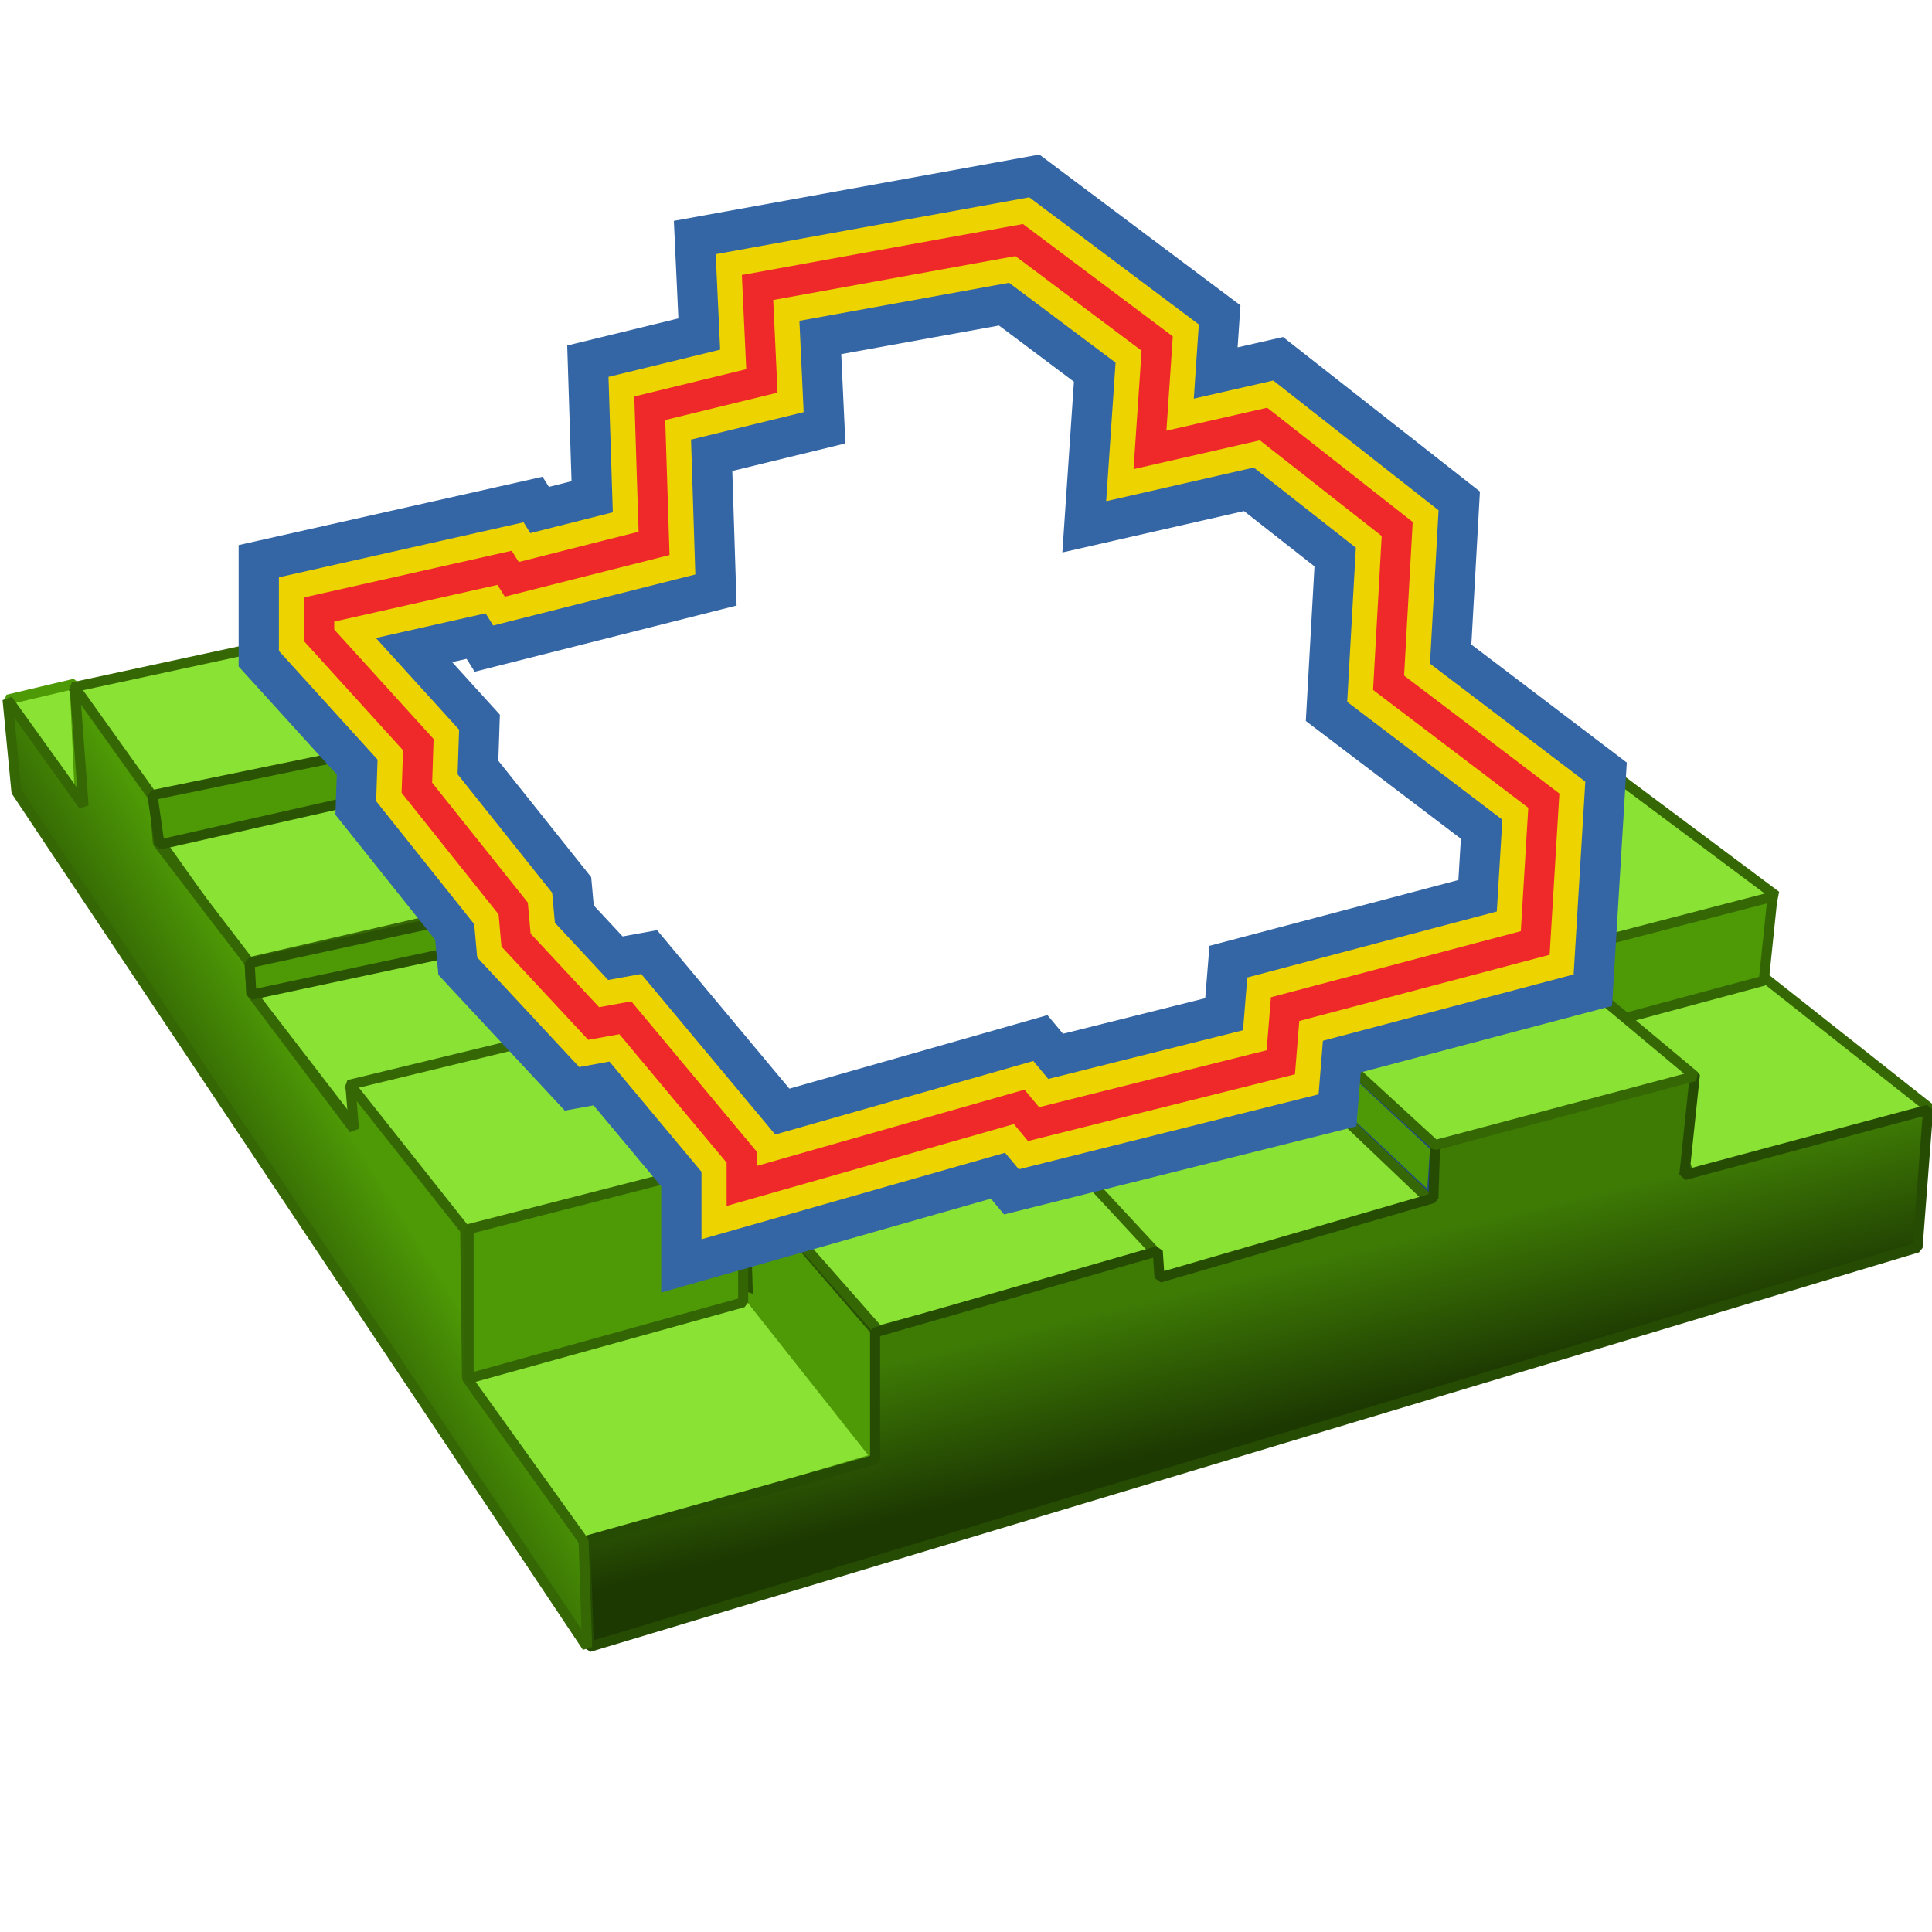 <?xml version="1.0" encoding="UTF-8" standalone="no"?>
<!-- Created with Inkscape (http://www.inkscape.org/) -->

<svg
   width="48px"
   height="48px"
   id="svg3183"
   version="1.1"
   inkscape:version="1.3.2 (091e20e, 2023-11-25, custom)"
   sodipodi:docname="monotosdf.svg"
   xmlns:inkscape="http://www.inkscape.org/namespaces/inkscape"
   xmlns:sodipodi="http://sodipodi.sourceforge.net/DTD/sodipodi-0.dtd"
   xmlns:xlink="http://www.w3.org/1999/xlink"
   xmlns="http://www.w3.org/2000/svg"
   xmlns:svg="http://www.w3.org/2000/svg"
   xmlns:rdf="http://www.w3.org/1999/02/22-rdf-syntax-ns#"
   xmlns:cc="http://creativecommons.org/ns#"
   xmlns:dc="http://purl.org/dc/elements/1.1/">
  <defs
     id="defs3185">
    <linearGradient
       id="linearGradient22109">
      <stop
         style="stop-color:#ffffff;stop-opacity:1;"
         offset="0"
         id="stop22111" />
      <stop
         style="stop-color:#cacaca;stop-opacity:1;"
         offset="1"
         id="stop22113" />
    </linearGradient>
    <linearGradient
       id="linearGradient22093">
      <stop
         style="stop-color:#a8aaa6;stop-opacity:1;"
         offset="0"
         id="stop22095" />
      <stop
         style="stop-color:#767873;stop-opacity:1;"
         offset="1"
         id="stop22097" />
    </linearGradient>
    <linearGradient
       id="linearGradient22085">
      <stop
         style="stop-color:#4e9a06;stop-opacity:1;"
         offset="0"
         id="stop22087" />
      <stop
         style="stop-color:#316104;stop-opacity:1;"
         offset="1"
         id="stop22089" />
    </linearGradient>
    <linearGradient
       id="linearGradient22071">
      <stop
         style="stop-color:#3e7b05;stop-opacity:1;"
         offset="0"
         id="stop22073" />
      <stop
         style="stop-color:#1d3902;stop-opacity:1;"
         offset="1"
         id="stop22075" />
    </linearGradient>
    <linearGradient
       id="linearGradient9370">
      <stop
         style="stop-color:#96b6de;stop-opacity:1;"
         offset="0"
         id="stop9372" />
      <stop
         style="stop-color:#3465a4;stop-opacity:1;"
         offset="1"
         id="stop9374" />
    </linearGradient>
    <linearGradient
       id="linearGradient9346">
      <stop
         style="stop-color:#dbeeff;stop-opacity:1;"
         offset="0"
         id="stop9348" />
      <stop
         style="stop-color:#ffffff;stop-opacity:0;"
         offset="1"
         id="stop9350" />
    </linearGradient>
    <linearGradient
       id="linearGradient9336">
      <stop
         style="stop-color:#12294a;stop-opacity:1;"
         offset="0"
         id="stop9338" />
      <stop
         style="stop-color:#12294a;stop-opacity:0;"
         offset="1"
         id="stop9340" />
    </linearGradient>
    <linearGradient
       id="linearGradient9328">
      <stop
         style="stop-color:#ffffff;stop-opacity:1;"
         offset="0"
         id="stop9330" />
      <stop
         style="stop-color:#b6cce8;stop-opacity:1;"
         offset="1"
         id="stop9332" />
    </linearGradient>
    <linearGradient
       inkscape:collect="always"
       xlink:href="#linearGradient22071"
       id="linearGradient22077"
       x1="32.667"
       y1="31.271"
       x2="33.563"
       y2="34.985"
       gradientUnits="userSpaceOnUse" />
    <linearGradient
       inkscape:collect="always"
       xlink:href="#linearGradient22085"
       id="linearGradient22091"
       x1="6.635"
       y1="24.783"
       x2="4.032"
       y2="26.426"
       gradientUnits="userSpaceOnUse" />
    <linearGradient
       id="linearGradient22109-8">
      <stop
         style="stop-color:#ffffff;stop-opacity:1;"
         offset="0"
         id="stop22111-8" />
      <stop
         style="stop-color:#cacaca;stop-opacity:1;"
         offset="1"
         id="stop22113-2" />
    </linearGradient>
    <linearGradient
       gradientTransform="translate(-21.835,-8.299)"
       y2="14.695"
       x2="25.663"
       y1="9.24"
       x1="25.068"
       gradientUnits="userSpaceOnUse"
       id="linearGradient22132"
       xlink:href="#linearGradient22109-8"
       inkscape:collect="always" />
  </defs>
  <sodipodi:namedview
     id="base"
     pagecolor="#ffffff"
     bordercolor="#666666"
     borderopacity="1.0"
     inkscape:pageopacity="0.0"
     inkscape:pageshadow="2"
     inkscape:zoom="19.799"
     inkscape:cx="17.7282"
     inkscape:cy="24.0921"
     inkscape:current-layer="layer1"
     showgrid="true"
     inkscape:grid-bbox="true"
     inkscape:document-units="px"
     inkscape:window-width="2560"
     inkscape:window-height="1537"
     inkscape:window-x="-8"
     inkscape:window-y="-8"
     inkscape:window-maximized="1"
     showguides="true"
     inkscape:guide-bbox="true"
     inkscape:showpageshadow="2"
     inkscape:pagecheckerboard="0"
     inkscape:deskcolor="#d1d1d1">
    <inkscape:grid
       id="grid1"
       units="px"
       originx="0"
       originy="0"
       spacingx="1"
       spacingy="1"
       empcolor="#0000ff"
       empopacity="0.251"
       color="#0000ff"
       opacity="0.125"
       empspacing="5"
       dotted="false"
       gridanglex="30"
       gridanglez="30"
       visible="true" />
  </sodipodi:namedview>
  <g
     id="layer1"
     inkscape:label="Layer 1"
     inkscape:groupmode="layer">
    <path
       style="color:#000000;fill:#12294a;fill-opacity:1;fill-rule:nonzero;stroke:#4e9a06;stroke-width:0.25;stroke-linecap:butt;stroke-linejoin:bevel;stroke-miterlimit:4;stroke-opacity:1;stroke-dasharray:none;stroke-dashoffset:0;marker:none;visibility:visible;display:inline;overflow:visible;enable-background:accumulate"
       d="m 6.773,15.889 -0.702,-0.922 0.044,1.142 z"
       id="path8929"
       inkscape:connector-curvature="0" />
    <path
       style="color:#000000;fill:#4e9a06;fill-opacity:1;fill-rule:nonzero;stroke:#295103;stroke-width:0.25;stroke-linecap:butt;stroke-linejoin:bevel;stroke-miterlimit:4;stroke-opacity:1;stroke-dasharray:none;stroke-dashoffset:0;marker:none;visibility:visible;display:inline;overflow:visible;enable-background:accumulate"
       d="m 18.58,32.181 -0.088,-2.898 3.292,3.821 0,3.206 z"
       id="path8961"
       inkscape:connector-curvature="0" />
    <path
       style="color:#000000;fill:#4e9a06;fill-opacity:1;fill-rule:nonzero;stroke:#204a87;stroke-width:0.25;stroke-linecap:butt;stroke-linejoin:bevel;stroke-miterlimit:4;stroke-opacity:1;stroke-dasharray:none;stroke-dashoffset:0;marker:none;visibility:visible;display:inline;overflow:visible;enable-background:accumulate"
       d="m 31.837,26.297 0,-1.361 3.819,3.557 -0.088,1.317 z"
       id="path8969"
       inkscape:connector-curvature="0" />
    <path
       style="color:#000000;fill:#8ae234;fill-opacity:1;fill-rule:nonzero;stroke:#4e9a06;stroke-width:0.25;stroke-linecap:butt;stroke-linejoin:bevel;stroke-miterlimit:4;stroke-opacity:1;stroke-dasharray:none;stroke-dashoffset:0;marker:none;visibility:visible;display:inline;overflow:visible;enable-background:accumulate"
       d="m 11.557,34.245 7.067,-2.02 3.16,3.996 -7.243,2.152 z"
       id="path9018"
       inkscape:connector-curvature="0" />
    <path
       style="color:#000000;fill:#8ae234;fill-opacity:1;fill-rule:nonzero;stroke:#356804;stroke-width:0.25;stroke-linecap:butt;stroke-linejoin:bevel;stroke-miterlimit:4;stroke-opacity:1;stroke-dasharray:none;stroke-dashoffset:0;marker:none;visibility:visible;display:inline;overflow:visible;enable-background:accumulate"
       d="m 25.735,27.922 6.101,-1.625 3.731,3.557 -6.716,1.888 z"
       id="path9045"
       inkscape:connector-curvature="0" />
    <path
       style="color:#000000;fill:#8ae234;fill-opacity:1;fill-rule:nonzero;stroke:#356804;stroke-width:0.25;stroke-linecap:butt;stroke-linejoin:bevel;stroke-miterlimit:4;stroke-opacity:1;stroke-dasharray:none;stroke-dashoffset:0;marker:none;visibility:visible;display:inline;overflow:visible;enable-background:accumulate"
       d="m 18.58,29.371 6.76,-1.888 3.424,3.689 -6.935,1.888 z"
       id="path9037"
       inkscape:connector-curvature="0" />
    <path
       style="color:#000000;fill:#8ae234;fill-opacity:1;fill-rule:nonzero;stroke:#356804;stroke-width:0.25;stroke-linecap:butt;stroke-linejoin:bevel;stroke-miterlimit:4;stroke-opacity:1;stroke-dasharray:none;stroke-dashoffset:0;marker:none;visibility:visible;display:inline;overflow:visible;enable-background:accumulate"
       d="m 40.396,25.287 3.424,-1.01 4.17,3.294 -6.014,1.625 z"
       id="path9061"
       inkscape:connector-curvature="0" />
    <path
       style="color:#000000;fill:url(#linearGradient22077);fill-opacity:1;fill-rule:nonzero;stroke:#264c03;stroke-width:0.25;stroke-linecap:butt;stroke-linejoin:bevel;stroke-miterlimit:4;stroke-opacity:1;stroke-dasharray:none;stroke-dashoffset:0;marker:none;visibility:visible;display:inline;overflow:visible;enable-background:accumulate"
       d="m 14.63,40.92 -0.088,-2.635 7.199,-2.02 0,-3.162 7.023,-2.02 0.044,0.659 6.804,-1.976 0.044,-1.317 6.453,-1.757 -0.263,2.503 6.058,-1.625 -0.263,3.425 z"
       id="path8985"
       inkscape:connector-curvature="0"
       sodipodi:nodetypes="ccccccccccccc" />
    <path
       style="color:#000000;fill:#8ae234;fill-opacity:1;fill-rule:nonzero;stroke:#356804;stroke-width:0.25;stroke-linecap:butt;stroke-linejoin:bevel;stroke-miterlimit:4;stroke-opacity:1;stroke-dasharray:none;stroke-dashoffset:0;marker:none;visibility:visible;display:inline;overflow:visible;enable-background:accumulate"
       d="m 31.925,25.023 6.189,-1.625 3.994,3.338 -6.453,1.713 z"
       id="path9053"
       inkscape:connector-curvature="0" />
    <path
       style="color:#000000;fill:#4e9a06;fill-opacity:1;fill-rule:nonzero;stroke:#336504;stroke-width:0.25;stroke-linecap:butt;stroke-linejoin:bevel;stroke-miterlimit:4;stroke-opacity:1;stroke-dasharray:none;stroke-dashoffset:0;marker:none;visibility:visible;display:inline;overflow:visible;enable-background:accumulate"
       d="m 38.465,23.706 5.575,-1.449 -0.219,2.108 -3.424,0.922 z"
       id="path9088"
       inkscape:connector-curvature="0" />
    <path
       style="color:#000000;fill:#8ae234;fill-opacity:1;fill-rule:nonzero;stroke:#4e9a06;stroke-width:0.25;stroke-linecap:butt;stroke-linejoin:bevel;stroke-miterlimit:4;stroke-opacity:1;stroke-dasharray:none;stroke-dashoffset:0;marker:none;visibility:visible;display:inline;overflow:visible;enable-background:accumulate"
       d="M 0.188,17.382 1.856,16.987 1.988,19.885 z"
       id="path9107"
       inkscape:connector-curvature="0" />
    <path
       style="color:#000000;fill:#8ae234;fill-opacity:1;fill-rule:nonzero;stroke:#356804;stroke-width:0.25;stroke-linecap:butt;stroke-linejoin:bevel;stroke-miterlimit:4;stroke-opacity:1;stroke-dasharray:none;stroke-dashoffset:0;marker:none;visibility:visible;display:inline;overflow:visible;enable-background:accumulate"
       d="m 1.812,17.075 6.101,-1.317 2.414,2.679 -6.584,1.361 z"
       id="path9115"
       inkscape:connector-curvature="0" />
    <path
       style="color:#000000;fill:#8ae234;fill-opacity:1;fill-rule:nonzero;stroke:#356804;stroke-width:0.25;stroke-linecap:butt;stroke-linejoin:bevel;stroke-miterlimit:4;stroke-opacity:1;stroke-dasharray:none;stroke-dashoffset:0;marker:none;visibility:visible;display:inline;overflow:visible;enable-background:accumulate"
       d="m 3.963,20.895 6.321,-1.449 2.502,2.942 -6.672,1.537 z"
       id="path9123"
       inkscape:connector-curvature="0" />
    <path
       style="color:#000000;fill:#8ae234;fill-opacity:1;fill-rule:nonzero;stroke:#356804;stroke-width:0.25;stroke-linecap:butt;stroke-linejoin:bevel;stroke-miterlimit:4;stroke-opacity:1;stroke-dasharray:none;stroke-dashoffset:0;marker:none;visibility:visible;display:inline;overflow:visible;enable-background:accumulate"
       d="m 6.246,24.672 c 0.176,0 6.584,-1.449 6.584,-1.449 l 2.019,2.24 -6.101,2.459 z"
       id="path9147"
       inkscape:connector-curvature="0"
       sodipodi:nodetypes="ccccc" />
    <path
       style="color:#000000;fill:#8ae234;fill-opacity:1;fill-rule:nonzero;stroke:#356804;stroke-width:0.25;stroke-linecap:butt;stroke-linejoin:bevel;stroke-miterlimit:4;stroke-opacity:1;stroke-dasharray:none;stroke-dashoffset:0;marker:none;visibility:visible;display:inline;overflow:visible;enable-background:accumulate"
       d="m 8.66,26.956 6.892,-1.669 2.985,3.513 -7.023,1.844 z"
       id="path9139"
       inkscape:connector-curvature="0" />
    <path
       style="fill:url(#linearGradient22091);fill-opacity:1;stroke:#356804;stroke-width:0.25;stroke-linecap:butt;stroke-linejoin:bevel;stroke-miterlimit:4;stroke-opacity:1;stroke-dasharray:none"
       d="m 0.188,17.382 1.888,2.635 -0.219,-2.942 1.975,2.767 0.088,1.098 2.283,2.986 0.044,0.747 2.546,3.381 -0.088,-1.098 2.853,3.601 0.044,3.689 2.897,4.04 0.088,2.635 L 0.408,19.666 z"
       id="path8400"
       inkscape:connector-curvature="0"
       sodipodi:nodetypes="ccccccccccccccc" />
    <path
       style="color:#000000;fill:#4e9a06;fill-opacity:1;fill-rule:nonzero;stroke:#2a5304;stroke-width:0.25;stroke-linecap:butt;stroke-linejoin:bevel;stroke-miterlimit:4;stroke-opacity:1;stroke-dasharray:none;stroke-dashoffset:0;marker:none;visibility:visible;display:inline;overflow:visible;enable-background:accumulate"
       d="m 6.202,23.925 6.672,-1.449 -0.044,0.834 -6.584,1.405 z"
       id="path9155"
       inkscape:connector-curvature="0" />
    <path
       style="color:#000000;fill:#4e9a06;fill-opacity:1;fill-rule:nonzero;stroke:#2a5304;stroke-width:0.25;stroke-linecap:butt;stroke-linejoin:bevel;stroke-miterlimit:4;stroke-opacity:1;stroke-dasharray:none;stroke-dashoffset:0;marker:none;visibility:visible;display:inline;overflow:visible;enable-background:accumulate"
       d="m 3.788,19.754 6.628,-1.361 -0.044,1.142 -6.409,1.449 z"
       id="path9174"
       inkscape:connector-curvature="0" />
    <path
       style="color:#000000;fill:#8ae234;fill-opacity:1;fill-rule:nonzero;stroke:#356804;stroke-width:0.25;stroke-linecap:butt;stroke-linejoin:bevel;stroke-miterlimit:4;stroke-opacity:1;stroke-dasharray:none;stroke-dashoffset:0;marker:none;visibility:visible;display:inline;overflow:visible;enable-background:accumulate"
       d="m 38.289,19.929 2.019,-0.527 3.819,2.854 -5.575,1.449 -0.395,-0.351 z"
       id="path9231"
       inkscape:connector-curvature="0"
       sodipodi:nodetypes="cccccc" />
    <path
       style="color:#000000;fill:#8ae234;fill-opacity:1;fill-rule:nonzero;stroke:#2a5304;stroke-width:0.25;stroke-linecap:butt;stroke-linejoin:bevel;stroke-miterlimit:4;stroke-opacity:1;stroke-dasharray:none;stroke-dashoffset:0;marker:none;visibility:visible;display:inline;overflow:visible;enable-background:accumulate"
       d="m 6.904,16.021 -0.878,-1.054 5.706,-1.142 0.395,0.439 -4.126,0.922 0,0.571 z"
       id="path9271"
       inkscape:connector-curvature="0" />
    <path
       style="fill:#4e9a06;stroke:#336504;stroke-width:0.25;stroke-linecap:butt;stroke-linejoin:bevel;stroke-opacity:1;color:#000000;fill-opacity:1;fill-rule:nonzero;stroke-miterlimit:4;stroke-dasharray:none;stroke-dashoffset:0;marker:none;visibility:visible;display:inline;overflow:visible;enable-background:accumulate"
       d="m 11.643,34.25 0,-3.714 6.821,-1.75 0,3.571 z"
       id="path19322"
       inkscape:connector-curvature="0" />
    <path
       style="fill:none;stroke:#3465a4;stroke-width:4;stroke-linecap:butt;stroke-linejoin:miter;stroke-opacity:1;stroke-miterlimit:4;stroke-dasharray:none;stroke-dashoffset:0;fill-opacity:0.222"
       d="m 7.929,15.786 0,-0.643 4.607,-1.036 0.179,0.286 L 16.25,13.5 16.143,10.143 18.929,9.464 18.821,7.143 l 6.5,-1.179 3.429,2.571 -0.179,2.643 2.821,-0.643 3.321,2.607 -0.214,3.821 3.857,2.929 -0.214,3.536 -6.214,1.643 -0.107,1.321 -6.143,1.536 L 25.321,27.5 l -6.893,1.964 0,-0.714 L 15.536,25.286 14.75,25.429 12.821,23.357 12.75,22.571 l -2.393,-3 L 10.393,18.5 z"
       id="path2"
       inkscape:connector-curvature="0" />
    <path
       style="fill:none;stroke:#edd400;stroke-width:2;stroke-linecap:butt;stroke-linejoin:miter;stroke-opacity:1;stroke-miterlimit:4;stroke-dasharray:none;stroke-dashoffset:0;fill-opacity:0.222"
       d="m 7.929,15.786 0,-0.643 4.607,-1.036 0.179,0.286 L 16.25,13.5 16.143,10.143 18.929,9.464 18.821,7.143 l 6.5,-1.179 3.429,2.571 -0.179,2.643 2.821,-0.643 3.321,2.607 -0.214,3.821 3.857,2.929 -0.214,3.536 -6.214,1.643 -0.107,1.321 -6.143,1.536 L 25.321,27.5 l -6.893,1.964 0,-0.714 L 15.536,25.286 14.75,25.429 12.821,23.357 12.75,22.571 l -2.393,-3 L 10.393,18.5 z"
       id="path1"
       inkscape:connector-curvature="0" />
    <path
       style="fill:none;stroke:#ef2929;stroke-width:0.75;stroke-linecap:butt;stroke-linejoin:miter;stroke-opacity:1;stroke-miterlimit:4;stroke-dasharray:none;stroke-dashoffset:0;fill-opacity:0.222"
       d="m 7.929,15.786 0,-0.643 4.607,-1.036 0.179,0.286 L 16.25,13.5 16.143,10.143 18.929,9.464 18.821,7.143 l 6.5,-1.179 3.429,2.571 -0.179,2.643 2.821,-0.643 3.321,2.607 -0.214,3.821 3.857,2.929 -0.214,3.536 -6.214,1.643 -0.107,1.321 -6.143,1.536 L 25.321,27.5 l -6.893,1.964 0,-0.714 L 15.536,25.286 14.75,25.429 12.821,23.357 12.75,22.571 l -2.393,-3 L 10.393,18.5 z"
       id="path19341"
       inkscape:connector-curvature="0" />
  </g>
</svg>
